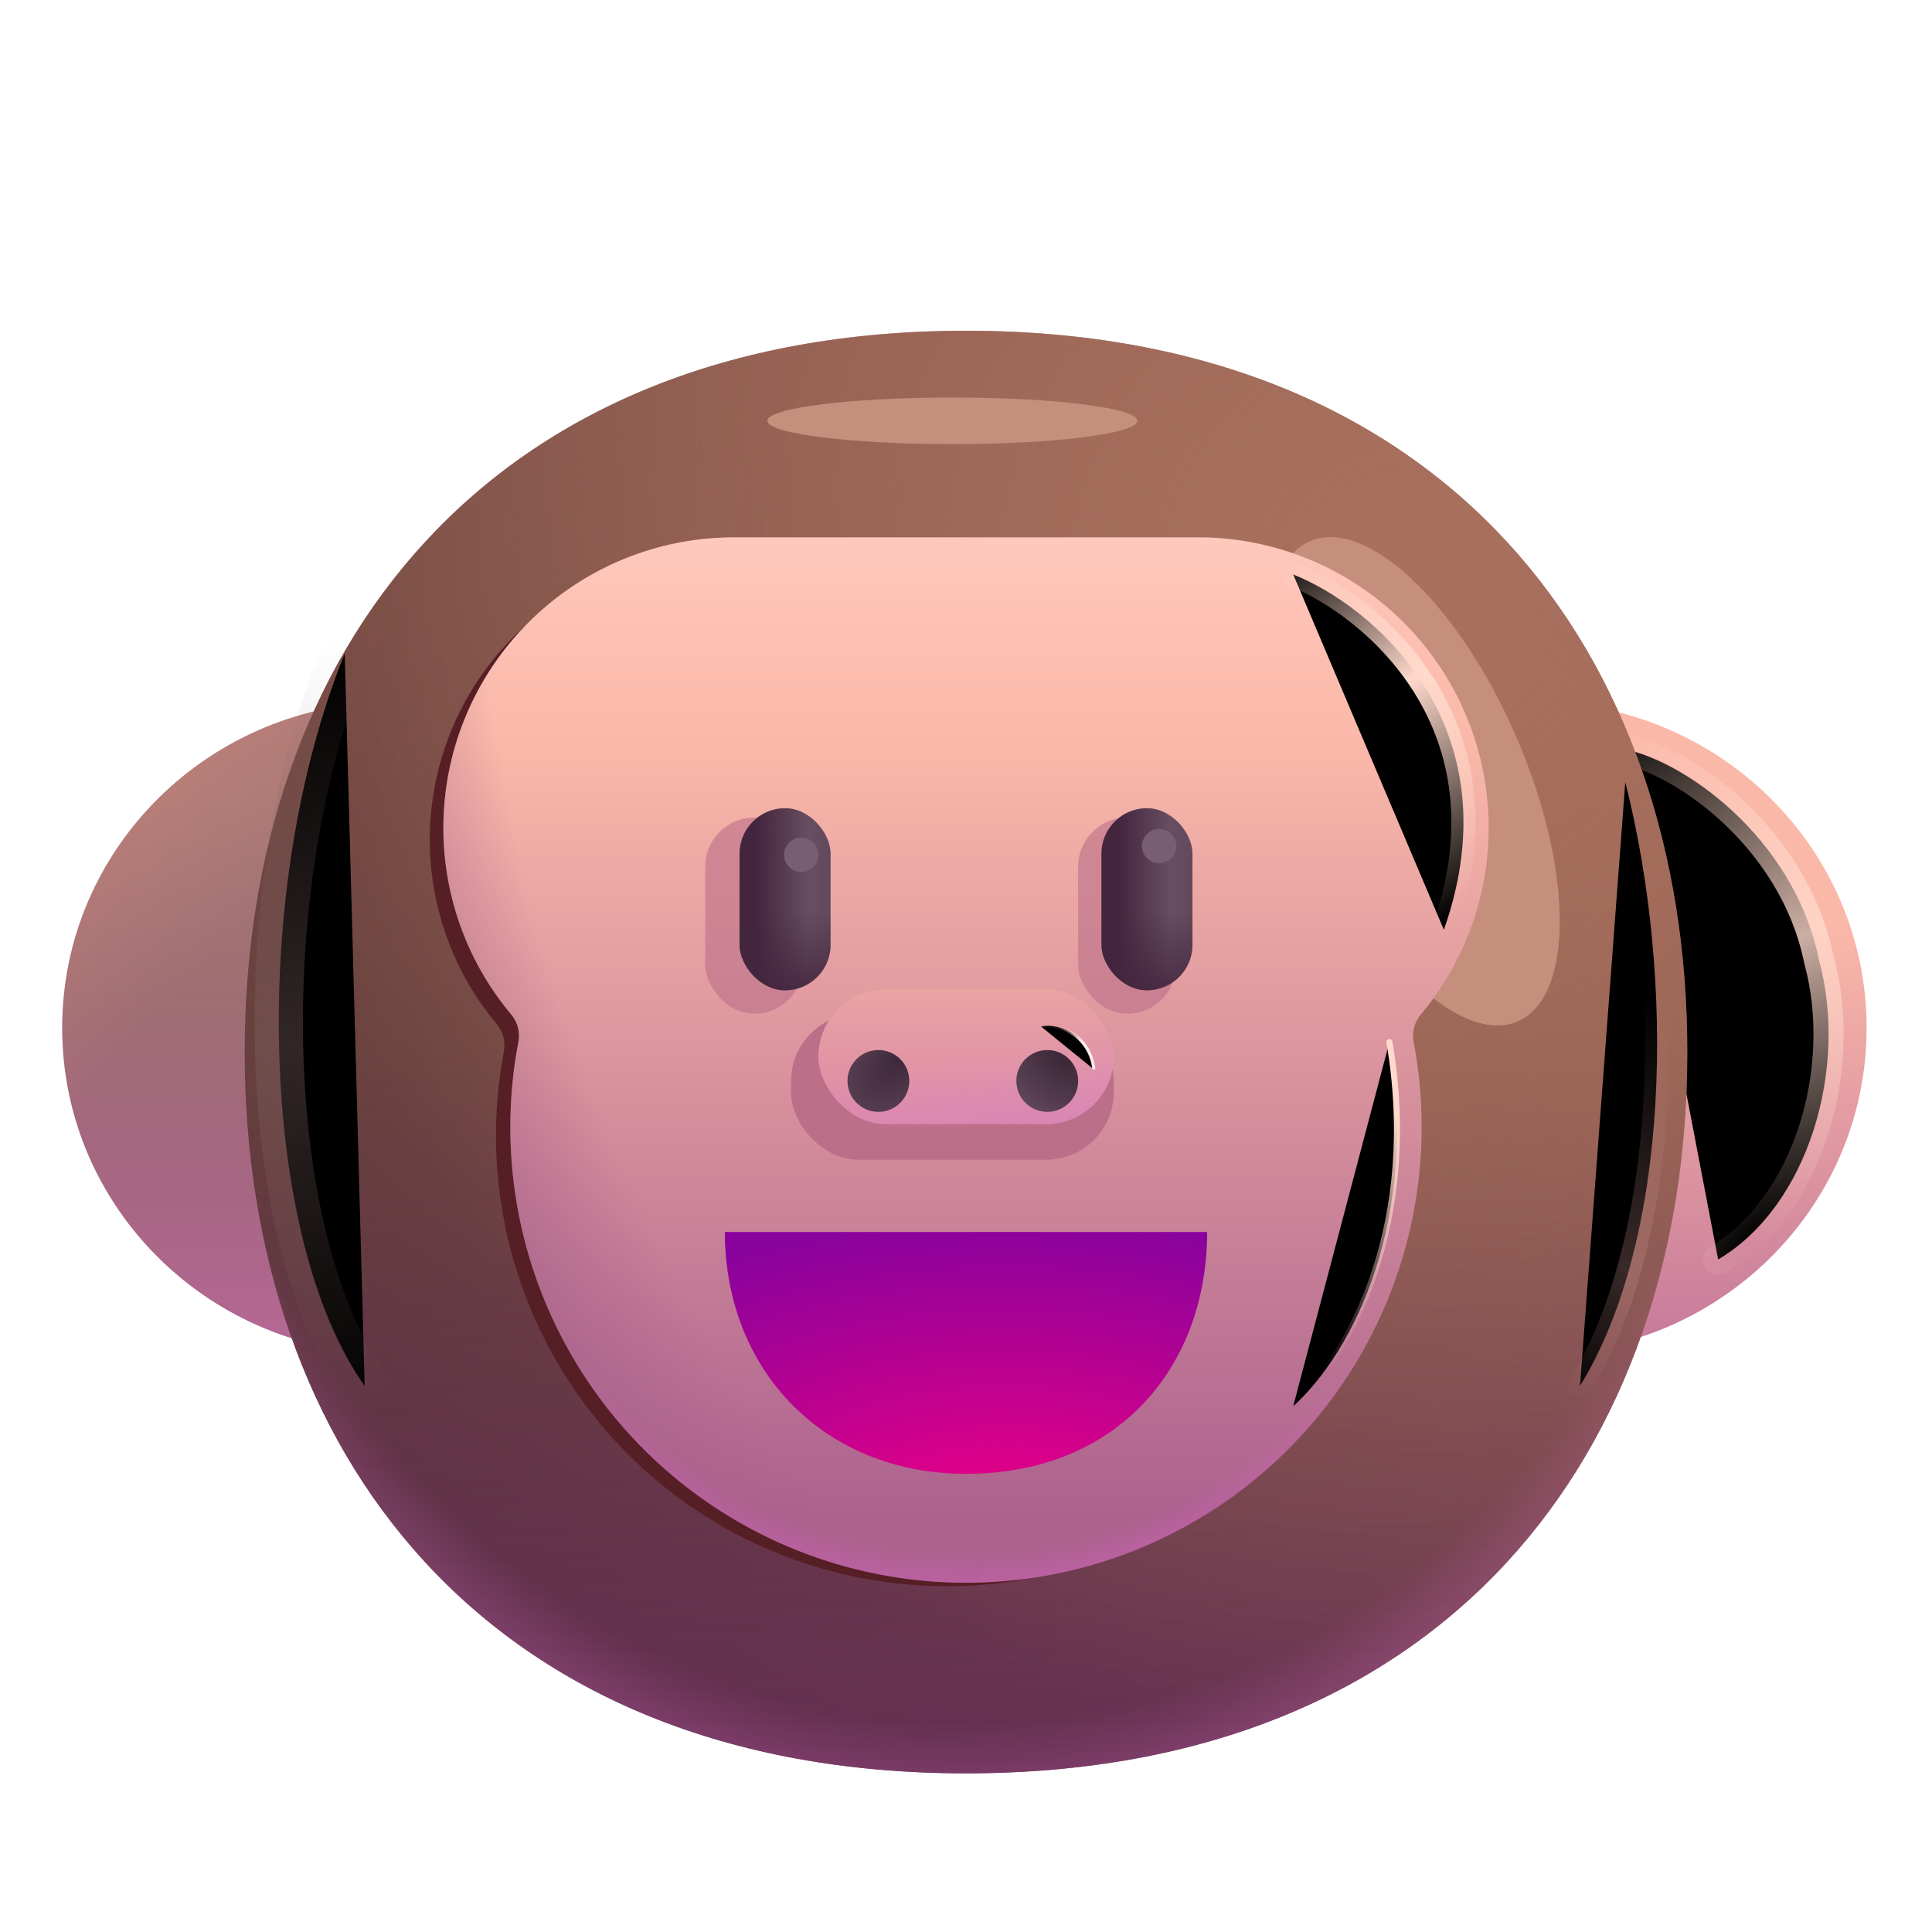 <svg width="100%" height="100%" viewBox="0 0 32 32" xmlns="http://www.w3.org/2000/svg"><path fill="url(#a)" d="M6.516 22.424c3.029 0 5.484-2.417 5.484-5.399 0-2.981-2.455-5.398-5.484-5.398S1.03 14.044 1.03 17.025c0 2.982 2.456 5.399 5.485 5.399"/><path fill="url(#b)" d="M6.516 22.424c3.029 0 5.484-2.417 5.484-5.399 0-2.981-2.455-5.398-5.484-5.398S1.03 14.044 1.03 17.025c0 2.982 2.456 5.399 5.485 5.399"/><path fill="url(#c)" fill-opacity=".5" d="M6.516 22.424c3.029 0 5.484-2.417 5.484-5.399 0-2.981-2.455-5.398-5.484-5.398S1.03 14.044 1.03 17.025c0 2.982 2.456 5.399 5.485 5.399"/><path fill="url(#d)" d="M25.433 22.424c3.029 0 5.484-2.417 5.484-5.399 0-2.981-2.455-5.398-5.484-5.398s-5.485 2.417-5.485 5.398c0 2.982 2.456 5.399 5.485 5.399"/><g filter="url(#e)"><path stroke="url(#f)" stroke-linecap="round" stroke-opacity=".8" stroke-width=".5" d="M26.837 12.398c.98.148 2.874 1.438 3.293 3.51.484 1.781-.172 4.063-1.672 4.953"/></g><path fill="url(#g)" d="M16 29.372c7.966 0 11.947-5.349 11.947-11.947S23.967 5.478 16 5.478 4.053 10.827 4.053 17.425 8.033 29.372 16 29.372"/><path fill="url(#h)" d="M16 29.372c7.966 0 11.947-5.349 11.947-11.947S23.967 5.478 16 5.478 4.053 10.827 4.053 17.425 8.033 29.372 16 29.372"/><path fill="url(#i)" d="M16 29.372c7.966 0 11.947-5.349 11.947-11.947S23.967 5.478 16 5.478 4.053 10.827 4.053 17.425 8.033 29.372 16 29.372"/><path fill="url(#j)" d="M16 29.372c7.966 0 11.947-5.349 11.947-11.947S23.967 5.478 16 5.478 4.053 10.827 4.053 17.425 8.033 29.372 16 29.372"/><g filter="url(#k)"><ellipse cx="23.418" cy="12.94" fill="#C58E7D" rx="1.849" ry="4.333" transform="rotate(-23.4 23.418 12.94)"/></g><g filter="url(#l)"><ellipse cx="15.773" cy="6.971" fill="#C58E7D" rx=".386" ry="3.064" transform="rotate(-90 15.773 6.97)"/></g><g filter="url(#m)"><path fill="#561E25" d="M11.877 9.148a4.76 4.76 0 0 0-3.653 7.81.56.56 0 0 1 .122.459q-.13.68-.131 1.397a7.464 7.464 0 1 0 14.797-1.398.55.55 0 0 1 .121-.457 4.76 4.76 0 0 0-3.653-7.81z"/></g><path fill="url(#n)" d="M12.156 8.9a4.813 4.813 0 0 0-3.692 7.9.55.55 0 0 1 .122.458 7.547 7.547 0 1 0 14.828 0 .55.55 0 0 1 .122-.458 4.812 4.812 0 0 0-3.692-7.9z"/><path fill="url(#o)" d="M12.156 8.9a4.813 4.813 0 0 0-3.692 7.9.55.55 0 0 1 .122.458 7.547 7.547 0 1 0 14.828 0 .55.55 0 0 1 .122-.458 4.812 4.812 0 0 0-3.692-7.9z"/><path fill="url(#p)" d="M12.156 8.9a4.813 4.813 0 0 0-3.692 7.9.55.55 0 0 1 .122.458 7.547 7.547 0 1 0 14.828 0 .55.55 0 0 1 .122-.458 4.812 4.812 0 0 0-3.692-7.9z"/><g filter="url(#q)"><path stroke="url(#r)" stroke-linecap="round" stroke-opacity=".4" stroke-width=".8" d="M5.71 10.825c-1.593 3.93-1.411 9.682.33 12.13"/></g><g filter="url(#s)"><path stroke="url(#t)" stroke-linecap="round" stroke-opacity=".5" stroke-width=".4" d="M26.92 12.955c.83 3.28.75 7.563-.75 10"/></g><g filter="url(#u)"><path stroke="url(#v)" stroke-linecap="round" stroke-width=".4" d="M21.42 9.516c1.296.509 3.69 2.495 2.495 5.884"/></g><g filter="url(#w)"><path stroke="url(#x)" stroke-linecap="round" stroke-width=".1" d="M23.013 17.26c.5 2.938-.593 5.125-1.593 6.031"/></g><path fill="url(#y)" d="M12.006 20.406c0 2.296 1.649 4.005 3.994 4.005 2.523 0 3.994-1.782 3.994-4.005z"/><g filter="url(#z)"><rect width="1.625" height="3.25" x="11.681" y="13.541" fill="#BB6F89" fill-opacity=".6" rx=".813"/></g><g filter="url(#A)"><rect width="1.625" height="3.25" x="17.857" y="13.541" fill="#BB6F89" fill-opacity=".6" rx=".813"/></g><rect width="1.508" height="3.016" x="12.249" y="13.386" fill="url(#B)" rx=".754"/><rect width="1.508" height="3.016" x="12.249" y="13.386" fill="url(#C)" rx=".754"/><rect width="1.508" height="3.016" x="18.243" y="13.386" fill="url(#D)" rx=".754"/><rect width="1.508" height="3.016" x="18.243" y="13.386" fill="url(#E)" rx=".754"/><g filter="url(#F)"><rect width="5.344" height="2.418" x="13.102" y="16.791" fill="#BB6F89" rx="1.116"/></g><rect width="4.891" height="2.232" x="13.555" y="16.387" fill="url(#G)" rx="1.116"/><rect width="4.891" height="2.232" x="13.555" y="16.387" fill="url(#H)" rx="1.116"/><circle cx="14.549" cy="17.904" r=".512" fill="url(#I)"/><circle cx="17.346" cy="17.904" r=".512" fill="url(#J)"/><g filter="url(#K)"><path stroke="url(#L)" stroke-width=".05" d="M17.243 17.002c.344-.07.82.188.875.711"/></g><g filter="url(#M)"><circle cx="19.199" cy="14.014" r=".284" fill="#795D72"/></g><g filter="url(#N)"><circle cx="13.271" cy="14.158" r=".284" fill="#795D72"/></g><defs><linearGradient id="a" x1="6.516" x2="6.516" y1="13.205" y2="24.143" gradientUnits="userSpaceOnUse"><stop stop-color="#A67874"/><stop offset="1" stop-color="#8F5872"/></linearGradient><linearGradient id="b" x1="6.516" x2="6.516" y1="16.455" y2="24.643" gradientUnits="userSpaceOnUse"><stop stop-color="#B56595" stop-opacity="0"/><stop offset="1" stop-color="#CA6FA6"/></linearGradient><linearGradient id="d" x1="25.433" x2="25.433" y1="14.393" y2="24.643" gradientUnits="userSpaceOnUse"><stop offset=".094" stop-color="#FAB8A9"/><stop offset="1" stop-color="#B56595"/></linearGradient><linearGradient id="h" x1="16" x2="16" y1="17.425" y2="34.282" gradientUnits="userSpaceOnUse"><stop stop-color="#682B5B" stop-opacity="0"/><stop offset="1" stop-color="#682B5B"/></linearGradient><linearGradient id="n" x1="16" x2="16" y1="8.901" y2="26.948" gradientUnits="userSpaceOnUse"><stop stop-color="#FFC8BC"/><stop offset=".188" stop-color="#FAB8A9"/><stop offset=".895" stop-color="#AC628E"/></linearGradient><linearGradient id="r" x1="6.647" x2="4.184" y1="23.584" y2="10.914" gradientUnits="userSpaceOnUse"><stop stop-color="#7C6160" stop-opacity="0"/><stop offset=".503" stop-color="#7C6160"/><stop offset="1" stop-color="#7C6160" stop-opacity="0"/></linearGradient><linearGradient id="t" x1="24.978" x2="28.269" y1="22.955" y2="15.014" gradientUnits="userSpaceOnUse"><stop stop-color="#BE8B89" stop-opacity="0"/><stop offset=".296" stop-color="#BE8B89" stop-opacity=".6"/><stop offset=".808" stop-color="#BE8B89" stop-opacity="0"/></linearGradient><linearGradient id="v" x1="24.528" x2="20.916" y1="14.832" y2="9.414" gradientUnits="userSpaceOnUse"><stop stop-color="#FFDACC" stop-opacity="0"/><stop offset=".557" stop-color="#FFDACC"/><stop offset="1" stop-color="#FFDACC" stop-opacity="0"/></linearGradient><linearGradient id="x" x1="22.767" x2="22.087" y1="22.709" y2="18.635" gradientUnits="userSpaceOnUse"><stop offset=".026" stop-color="#FFDACC" stop-opacity="0"/><stop offset="1" stop-color="#FFDACC"/></linearGradient><linearGradient id="B" x1="15.851" x2="11.505" y1="14.479" y2="14.479" gradientUnits="userSpaceOnUse"><stop stop-color="#432A3D"/><stop offset=".568" stop-color="#684E61"/><stop offset=".766" stop-color="#43253D"/></linearGradient><linearGradient id="C" x1="13.344" x2="13.344" y1="14.319" y2="16.675" gradientUnits="userSpaceOnUse"><stop offset=".327" stop-color="#43253D" stop-opacity="0"/><stop offset="1" stop-color="#43253D"/></linearGradient><linearGradient id="D" x1="21.845" x2="17.499" y1="14.479" y2="14.479" gradientUnits="userSpaceOnUse"><stop stop-color="#432A3D"/><stop offset=".568" stop-color="#684E61"/><stop offset=".766" stop-color="#43253D"/></linearGradient><linearGradient id="E" x1="19.337" x2="19.337" y1="14.319" y2="16.675" gradientUnits="userSpaceOnUse"><stop offset=".327" stop-color="#43253D" stop-opacity="0"/><stop offset="1" stop-color="#43253D"/></linearGradient><linearGradient id="G" x1="16" x2="16" y1="16.387" y2="18.526" gradientUnits="userSpaceOnUse"><stop stop-color="#E9A4A2"/><stop offset="1" stop-color="#DC89A8"/></linearGradient><linearGradient id="H" x1="15.493" x2="14.753" y1="21.323" y2="17.707" gradientUnits="userSpaceOnUse"><stop offset=".07" stop-color="#C971B6"/><stop offset="1" stop-color="#DC90CC" stop-opacity="0"/></linearGradient><linearGradient id="L" x1="17.68" x2="17.68" y1="16.991" y2="17.713" gradientUnits="userSpaceOnUse"><stop stop-color="#FFDACC" stop-opacity="0"/><stop offset=".349" stop-color="#FFEBE3"/></linearGradient><filter id="e" width="4.75" height="9.763" x="26.187" y="11.748" color-interpolation-filters="sRGB" filterUnits="userSpaceOnUse"><feFlood flood-opacity="0" result="BackgroundImageFix"/><feBlend in="SourceGraphic" in2="BackgroundImageFix" result="shape"/><feGaussianBlur result="effect1_foregroundBlur_28327_1406" stdDeviation=".2"/></filter><filter id="k" width="11.833" height="15.089" x="17.501" y="5.395" color-interpolation-filters="sRGB" filterUnits="userSpaceOnUse"><feFlood flood-opacity="0" result="BackgroundImageFix"/><feBlend in="SourceGraphic" in2="BackgroundImageFix" result="shape"/><feGaussianBlur result="effect1_foregroundBlur_28327_1406" stdDeviation="1.75"/></filter><filter id="l" width="13.127" height="7.772" x="9.21" y="3.085" color-interpolation-filters="sRGB" filterUnits="userSpaceOnUse"><feFlood flood-opacity="0" result="BackgroundImageFix"/><feBlend in="SourceGraphic" in2="BackgroundImageFix" result="shape"/><feGaussianBlur result="effect1_foregroundBlur_28327_1406" stdDeviation="1.75"/></filter><filter id="m" width="21.122" height="21.129" x="5.118" y="7.148" color-interpolation-filters="sRGB" filterUnits="userSpaceOnUse"><feFlood flood-opacity="0" result="BackgroundImageFix"/><feBlend in="SourceGraphic" in2="BackgroundImageFix" result="shape"/><feGaussianBlur result="effect1_foregroundBlur_28327_1406" stdDeviation="1"/></filter><filter id="q" width="3.023" height="13.73" x="3.818" y="10.025" color-interpolation-filters="sRGB" filterUnits="userSpaceOnUse"><feFlood flood-opacity="0" result="BackgroundImageFix"/><feBlend in="SourceGraphic" in2="BackgroundImageFix" result="shape"/><feGaussianBlur result="effect1_foregroundBlur_28327_1406" stdDeviation=".2"/></filter><filter id="s" width="2.477" height="11.2" x="25.57" y="12.355" color-interpolation-filters="sRGB" filterUnits="userSpaceOnUse"><feFlood flood-opacity="0" result="BackgroundImageFix"/><feBlend in="SourceGraphic" in2="BackgroundImageFix" result="shape"/><feGaussianBlur result="effect1_foregroundBlur_28327_1406" stdDeviation=".2"/></filter><filter id="u" width="4.02" height="7.085" x="20.82" y="8.916" color-interpolation-filters="sRGB" filterUnits="userSpaceOnUse"><feFlood flood-opacity="0" result="BackgroundImageFix"/><feBlend in="SourceGraphic" in2="BackgroundImageFix" result="shape"/><feGaussianBlur result="effect1_foregroundBlur_28327_1406" stdDeviation=".2"/></filter><filter id="w" width="2.619" height="6.931" x="20.97" y="16.81" color-interpolation-filters="sRGB" filterUnits="userSpaceOnUse"><feFlood flood-opacity="0" result="BackgroundImageFix"/><feBlend in="SourceGraphic" in2="BackgroundImageFix" result="shape"/><feGaussianBlur result="effect1_foregroundBlur_28327_1406" stdDeviation=".2"/></filter><filter id="z" width="3.625" height="5.25" x="10.681" y="12.541" color-interpolation-filters="sRGB" filterUnits="userSpaceOnUse"><feFlood flood-opacity="0" result="BackgroundImageFix"/><feBlend in="SourceGraphic" in2="BackgroundImageFix" result="shape"/><feGaussianBlur result="effect1_foregroundBlur_28327_1406" stdDeviation=".5"/></filter><filter id="A" width="3.625" height="5.25" x="16.857" y="12.541" color-interpolation-filters="sRGB" filterUnits="userSpaceOnUse"><feFlood flood-opacity="0" result="BackgroundImageFix"/><feBlend in="SourceGraphic" in2="BackgroundImageFix" result="shape"/><feGaussianBlur result="effect1_foregroundBlur_28327_1406" stdDeviation=".5"/></filter><filter id="F" width="7.344" height="4.418" x="12.102" y="15.791" color-interpolation-filters="sRGB" filterUnits="userSpaceOnUse"><feFlood flood-opacity="0" result="BackgroundImageFix"/><feBlend in="SourceGraphic" in2="BackgroundImageFix" result="shape"/><feGaussianBlur result="effect1_foregroundBlur_28327_1406" stdDeviation=".5"/></filter><filter id="K" width="1.305" height="1.15" x="17.038" y="16.766" color-interpolation-filters="sRGB" filterUnits="userSpaceOnUse"><feFlood flood-opacity="0" result="BackgroundImageFix"/><feBlend in="SourceGraphic" in2="BackgroundImageFix" result="shape"/><feGaussianBlur result="effect1_foregroundBlur_28327_1406" stdDeviation=".1"/></filter><filter id="M" width="2.567" height="2.567" x="17.915" y="12.73" color-interpolation-filters="sRGB" filterUnits="userSpaceOnUse"><feFlood flood-opacity="0" result="BackgroundImageFix"/><feBlend in="SourceGraphic" in2="BackgroundImageFix" result="shape"/><feGaussianBlur result="effect1_foregroundBlur_28327_1406" stdDeviation=".5"/></filter><filter id="N" width="2.567" height="2.567" x="11.987" y="12.874" color-interpolation-filters="sRGB" filterUnits="userSpaceOnUse"><feFlood flood-opacity="0" result="BackgroundImageFix"/><feBlend in="SourceGraphic" in2="BackgroundImageFix" result="shape"/><feGaussianBlur result="effect1_foregroundBlur_28327_1406" stdDeviation=".5"/></filter><radialGradient id="c" cx="0" cy="0" r="1" gradientTransform="matrix(-11.25 -11.125 13.279 -13.428 10.385 23.08)" gradientUnits="userSpaceOnUse"><stop offset=".632" stop-color="#F39585" stop-opacity="0"/><stop offset="1" stop-color="#F39585"/></radialGradient><radialGradient id="f" cx="0" cy="0" r="1" gradientTransform="matrix(-5.5 -6.313 13.298 -11.586 29.02 20.549)" gradientUnits="userSpaceOnUse"><stop stop-color="#FFDACC" stop-opacity="0"/><stop offset=".448" stop-color="#FFDACC"/><stop offset="1" stop-color="#FFDACC" stop-opacity="0"/></radialGradient><radialGradient id="g" cx="0" cy="0" r="1" gradientTransform="matrix(-10.937 18.417 -32.638 -19.383 24.26 10.955)" gradientUnits="userSpaceOnUse"><stop stop-color="#A06857"/><stop offset="1" stop-color="#5B3838"/></radialGradient><radialGradient id="i" cx="0" cy="0" r="1" gradientTransform="matrix(0 20.672 -18.461 0 16 14.439)" gradientUnits="userSpaceOnUse"><stop offset=".688" stop-color="#FF7AF2" stop-opacity="0"/><stop offset="1" stop-color="#FFBCE6"/></radialGradient><radialGradient id="j" cx="0" cy="0" r="1" gradientTransform="rotate(123.75 9.128 11.177)scale(19.048)" gradientUnits="userSpaceOnUse"><stop stop-color="#A9705E"/><stop offset="1" stop-color="#A9705E" stop-opacity="0"/></radialGradient><radialGradient id="o" cx="0" cy="0" r="1" gradientTransform="rotate(159.382 11.532 8.463)scale(20.233 27.146)" gradientUnits="userSpaceOnUse"><stop offset=".818" stop-color="#A55F89" stop-opacity="0"/><stop offset="1" stop-color="#A55F89"/></radialGradient><radialGradient id="p" cx="0" cy="0" r="1" gradientTransform="matrix(-.001 12.704 -10.846 -.001 16 15.396)" gradientUnits="userSpaceOnUse"><stop offset=".813" stop-color="#EF5CF2" stop-opacity="0"/><stop offset="1" stop-color="#FF63C4"/></radialGradient><radialGradient id="y" cx="0" cy="0" r="1" gradientTransform="matrix(0 -9.071 17.67 0 16.653 25.203)" gradientUnits="userSpaceOnUse"><stop stop-color="#EF0084"/><stop offset=".548" stop-color="#89029C"/></radialGradient><radialGradient id="I" cx="0" cy="0" r="1" gradientTransform="rotate(133.174 3.654 11.999)scale(1.903 1.144)" gradientUnits="userSpaceOnUse"><stop stop-color="#3E2739"/><stop offset="1" stop-color="#684E61"/></radialGradient><radialGradient id="J" cx="0" cy="0" r="1" gradientTransform="matrix(-.774 .942 -1.474 -1.211 17.608 17.544)" gradientUnits="userSpaceOnUse"><stop stop-color="#3C2737"/><stop offset="1" stop-color="#684E61"/></radialGradient></defs></svg>